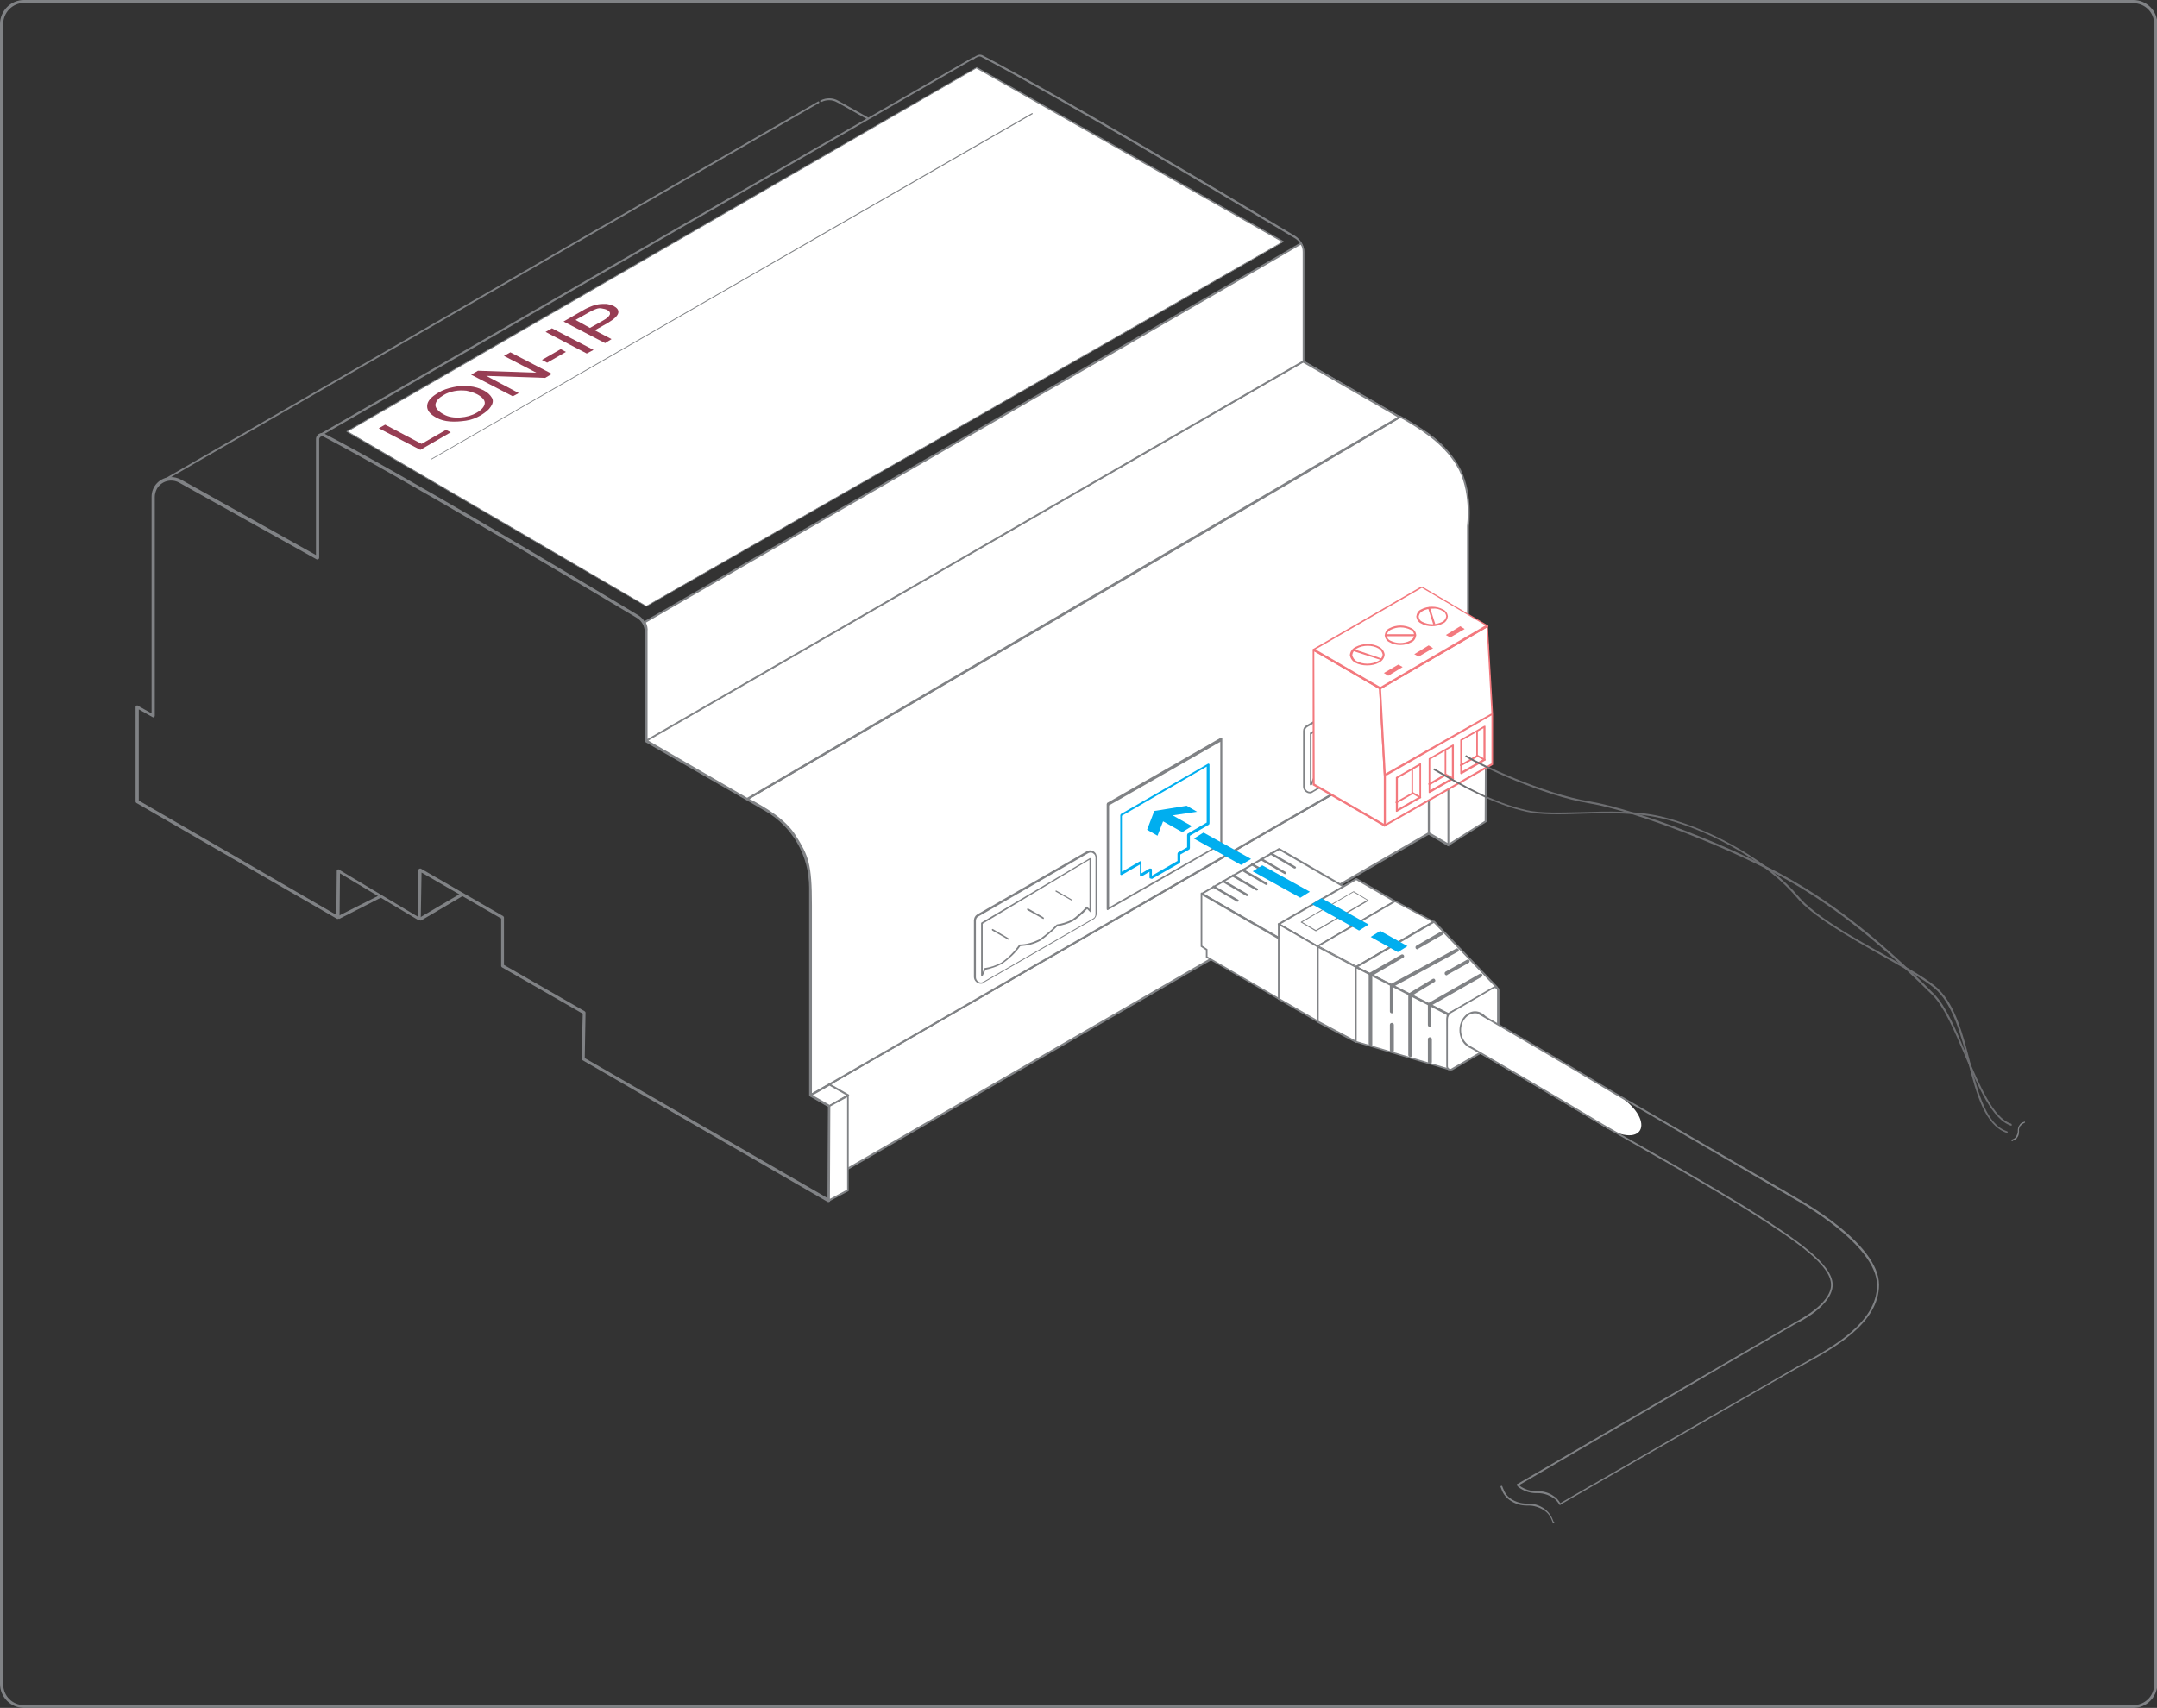 <?xml version="1.0" encoding="utf-8"?>
<!-- Generator: Adobe Illustrator 23.1.1, SVG Export Plug-In . SVG Version: 6.00 Build 0)  -->
<svg version="1.1" id="Calque_1" xmlns="http://www.w3.org/2000/svg" xmlns:xlink="http://www.w3.org/1999/xlink" x="0px" y="0px"
	 viewBox="0 0 539.3 427.1" style="enable-background:new 0 0 539.3 427.1;" xml:space="preserve">
<rect x="0" y="0" width="539.3" height="427.1" fill="#333333" stroke="none"/>
<style type="text/css">
	.st0{fill:#808285;}
	.st1{fill:#FFFFFF;}
	.st2{fill:none;}
	.st3{fill:#00AEEF;}
	.st4{fill:#F3797E;}
	.st5{fill:#6D6E71;}
	.st6{fill:#973E54;}
</style>
<title>21. serveur IP réseau LON</title>
<g id="Layer_2">
	<g id="_21._serveur_IP_réseau_LON">
		<g id="Expanded">
			<path class="st0" d="M533.4,427.1H6c-3.3,0-6-2.7-6-6V6c0-3.3,2.7-6,6-6h527.4c3.3,0,6,2.7,6,6v415.2
				C539.3,424.4,536.7,427.1,533.4,427.1z M6,0.7C3.1,0.8,0.8,3.1,0.8,6v415.2c0,2.9,2.3,5.2,5.2,5.2h527.4c2.9,0,5.2-2.3,5.2-5.2V6
				c0-2.9-2.3-5.2-5.2-5.2H6V0.7z"/>
			<path class="st0" d="M207.2,300.6c-0.1,0-0.1,0-0.2,0l-61.4-35.5c-0.1-0.1-0.2-0.2-0.2-0.3l0.3-11.3l-20.2-11.6
				c-0.1-0.1-0.2-0.2-0.2-0.3v-11.9l-19.9-11.5l-0.2,11.6c0,0.1-0.1,0.3-0.2,0.3c-0.1,0.1-0.3,0.1-0.4,0L85,218.4l-0.1,11
				c0,0.2-0.2,0.4-0.4,0.4c-0.1,0-0.1,0-0.2,0l-50.2-29c-0.1-0.1-0.2-0.2-0.2-0.3v-23.7c0-0.2,0.2-0.4,0.4-0.4c0.1,0,0.1,0,0.2,0.1
				l3.4,1.9v-54.2c0-2.7,2.2-4.9,4.9-4.9c0.8,0,1.6,0.2,2.4,0.6L79,138.8v-29c0-0.8,0.7-1.5,1.5-1.5c0.2,0,0.5,0.1,0.7,0.2
				c19.6,10.2,59.3,33.9,78.3,45.3c1.5,0.9,2.4,2.5,2.4,4.2v27l29.7,17.1c7,4.1,11.4,11.6,11.4,19.8v51.8l4.5,2.6
				c0.1,0.1,0.2,0.2,0.2,0.3l-0.1,23.6C207.6,300.4,207.4,300.6,207.2,300.6L207.2,300.6z M146.2,264.6l60.7,35l0.1-22.8l-4.5-2.6
				c-0.1-0.1-0.2-0.2-0.2-0.3v-52c0-7.9-4.2-15.2-11-19.1l-29.9-17.2c-0.1-0.1-0.2-0.2-0.2-0.3V158c0-1.4-0.8-2.8-2-3.5
				c-19.1-11.4-58.7-35-78.3-45.3c-0.2-0.1-0.5-0.1-0.7,0s-0.4,0.4-0.4,0.6v29.7c0,0.2-0.2,0.4-0.4,0.4c-0.1,0-0.1,0-0.2,0
				l-34.4-19.2c-2-1.1-4.5-0.4-5.6,1.6c-0.3,0.6-0.5,1.3-0.5,2V179c0,0.2-0.2,0.4-0.4,0.4c-0.1,0-0.1,0-0.2-0.1l-3.4-1.9v22.8
				l49.4,28.6l0.1-11c0-0.2,0.2-0.4,0.4-0.4c0.1,0,0.1,0,0.2,0.1l19.6,11.7l0.2-11.6c0-0.2,0.2-0.4,0.4-0.4c0.1,0,0.1,0,0.2,0
				l20.6,11.9c0.1,0.1,0.2,0.2,0.2,0.3v11.9l20.2,11.6c0.1,0.1,0.2,0.2,0.2,0.3L146.2,264.6z"/>
			<path class="st0" d="M371.5,205.6L371.5,205.6c-0.1,0-0.3-0.1-0.2-0.3l0,0l0.1-23.5l-4.5-2.6c-0.1,0-0.1-0.1-0.1-0.2v-52
				c0-7.9-4.2-15.2-11.1-19.2l-29.9-17.2c-0.1,0-0.1-0.1-0.1-0.2V63.1c0-1.5-0.8-2.9-2.1-3.6c-19.1-11.4-58.7-35-78.3-45.3
				c-0.5-0.2-0.8,0-1.4,0.3c-0.1,0.1-0.3,0.2-0.4,0.3c-0.1,0.1-0.3,0-0.3-0.1s0-0.3,0.1-0.3c0.1-0.1,0.3-0.2,0.4-0.2
				c0.6-0.4,1.2-0.7,1.9-0.4C265.1,24,304.8,47.6,323.8,59c1.4,0.9,2.3,2.4,2.3,4.1v27.2l29.7,17.2c7,4.1,11.3,11.5,11.3,19.7v51.9
				l4.5,2.6c0.1,0,0.1,0.1,0.1,0.2L371.5,205.6C371.7,205.5,371.6,205.6,371.5,205.6z"/>
			<path class="st0" d="M216.9,29.8h-0.1l-7.5-4.2c-1.2-0.7-2.7-0.7-3.9-0.1c-0.1,0.1-0.3,0-0.3-0.1c-0.1-0.1,0-0.3,0.1-0.3
				c1.4-0.7,3-0.7,4.4,0.1l7.5,4.2c0.1,0.1,0.2,0.2,0.1,0.3C217,29.8,217,29.8,216.9,29.8L216.9,29.8z"/>
			
				<rect x="104" y="226.3" transform="matrix(0.862 -0.508 0.508 0.862 -99.819 87.314)" class="st0" width="12.4" height="0.8"/>
			<polygon class="st0" points="84.8,229.8 84.5,229.1 95,223.8 95.4,224.4 			"/>
			<polygon class="st1" points="212,292.2 357.2,208.4 357.2,184.7 207.3,271.2 207.3,294.9 			"/>
			<path class="st0" d="M207.3,295.2c-0.1,0-0.2-0.1-0.2-0.2l0,0v-23.7c0-0.1,0-0.2,0.1-0.2l149.9-86.5c0.1,0,0.2,0,0.2,0
				c0.1,0,0.1,0.1,0.1,0.2v23.7c0,0.1,0,0.2-0.1,0.2l-149.9,86.5C207.4,295.2,207.4,295.2,207.3,295.2z M207.6,271.3v23.2L357,208.2
				v-23.1L207.6,271.3z"/>
			<path class="st1" d="M202.7,226.5v47.4L367,179v-47.4c0,0,1.2-8.9-2.8-15.4s-10.7-9.9-14.2-12c-4.3,2.9-158.4,92.9-163.1,95.5
				c2.7,1.5,8.9,4.5,11.9,9.4S202.7,216,202.7,226.5z"/>
			<path class="st0" d="M202.7,274.1c-0.1,0-0.2-0.1-0.2-0.2l0,0v-47.4c0-10.4-0.9-12.2-3.9-17.2c-2.6-4.3-7.6-7-10.6-8.7
				c-0.4-0.2-0.9-0.5-1.2-0.7c-0.1-0.1-0.2-0.2-0.1-0.3l0.1-0.1c1.2-0.7,158.4-92.4,163.1-95.5c0.1-0.1,0.2-0.1,0.3,0
				c0.3,0.2,0.6,0.3,0.9,0.5c3.6,2.1,9.7,5.5,13.4,11.6c4,6.5,2.8,15.4,2.8,15.5V179c0,0.1,0,0.2-0.1,0.2L202.9,274
				C202.8,274.1,202.7,274.1,202.7,274.1z M187.4,199.8c0.2,0.1,0.5,0.3,0.8,0.4c3,1.7,8.1,4.5,10.8,8.8c3.1,5,4,6.9,4,17.4v47
				l163.8-94.6v-47.3c0-0.1,1.2-8.9-2.7-15.2c-3.6-5.9-9.7-9.3-13.2-11.4c-0.3-0.1-0.5-0.3-0.8-0.4
				C343.2,108.9,195.9,194.8,187.4,199.8z"/>
			<polygon class="st1" points="202.7,273.9 207.3,271.2 212,273.9 207.3,276.6 			"/>
			<path class="st0" d="M207.3,276.8h-0.1l-4.7-2.7c-0.1-0.1-0.2-0.2-0.1-0.3l0.1-0.1l4.7-2.7c0.1,0,0.2,0,0.3,0l4.7,2.7
				c0.1,0,0.1,0.1,0.1,0.2s0,0.2-0.1,0.2l-4.7,2.7C207.4,276.8,207.4,276.8,207.3,276.8z M203.2,273.9l4.2,2.4l4.2-2.4l-4.2-2.4
				L203.2,273.9z"/>
			<polygon class="st1" points="212,273.9 212,297.6 207.2,300.2 207.3,276.6 			"/>
			<path class="st0" d="M207.2,300.5h-0.1c-0.1,0-0.1-0.1-0.1-0.2l0.1-23.6c0-0.1,0-0.2,0.1-0.2l4.7-2.7c0.1,0,0.2,0,0.2,0
				c0.1,0,0.1,0.1,0.1,0.2v23.7c0,0.1,0,0.2-0.1,0.2L207.2,300.5C207.3,300.5,207.3,300.5,207.2,300.5z M207.6,276.7l-0.1,23.1
				l4.3-2.3v-23.1L207.6,276.7z"/>
			<path class="st1" d="M367,179c0,0.3,4.7,2.7,4.7,2.7l-9.5,5.1l-4.9-2.2L367,179z"/>
			<path class="st0" d="M362.1,187.1H362l-4.9-2.2c-0.1-0.1-0.2-0.2-0.1-0.3l0.1-0.1l9.7-5.6c0.1-0.1,0.3,0,0.3,0.1l0,0
				c1.5,0.9,3,1.8,4.5,2.6c0.1,0.1,0.2,0.2,0.1,0.3l-0.1,0.1L362.1,187.1C362.2,187.1,362.1,187.1,362.1,187.1z M357.8,184.6
				l4.3,1.9l9-4.8c-1.4-0.7-2.8-1.5-4.2-2.4L357.8,184.6z M367.2,179L367.2,179z"/>
			<polygon class="st1" points="362.1,186.8 362.1,211.3 371.5,205.4 371.6,181.7 			"/>
			<path class="st0" d="M362.1,211.6H362c-0.1,0-0.1-0.1-0.1-0.2v-24.5c0-0.1,0.1-0.2,0.1-0.2l9.5-5.1c0.1-0.1,0.3,0,0.3,0.1v0.1
				l-0.1,23.6c0,0.1,0,0.2-0.1,0.2L362.1,211.6C362.2,211.5,362.1,211.6,362.1,211.6z M362.3,187v23.9l8.9-5.6l0.1-23.1L362.3,187z"
				/>
			<polygon class="st1" points="362.1,211.3 357.2,208.4 357.2,184.7 362.1,186.8 			"/>
			<path class="st0" d="M362.1,211.6H362l-4.9-2.9c-0.1,0-0.1-0.1-0.1-0.2v-23.7c0-0.1,0-0.2,0.1-0.2s0.2-0.1,0.2,0l4.9,2.2
				c0.1,0,0.1,0.1,0.1,0.2v24.5c0,0.1,0,0.2-0.1,0.2C362.2,211.5,362.1,211.6,362.1,211.6z M357.5,208.2l4.4,2.6V187l-4.4-1.9V208.2
				z"/>
			<polygon class="st1" points="350,104.3 325.9,90.3 161.6,185.2 186.8,199.8 			"/>
			<path class="st0" d="M186.8,200h-0.1l-25.2-14.6c-0.1-0.1-0.2-0.2-0.1-0.3l0.1-0.1l164.3-94.8c0.1,0,0.2,0,0.2,0l24.1,13.9
				c0.1,0.1,0.2,0.2,0.1,0.3l-0.1,0.1L187,200C186.9,200,186.9,200,186.8,200z M162.1,185.2l24.7,14.3l162.6-95.2l-23.6-13.6
				L162.1,185.2z"/>
			<path class="st1" d="M325.9,90.3V63c0-0.8-0.2-1.5-0.6-2.2c-2.5,1.6-161.6,93.3-164.1,94.8c0.4,0.7,0.6,1.5,0.5,2.3
				c0,1.1,0,27.3,0,27.3L325.9,90.3z"/>
			<path class="st0" d="M161.6,185.4c-0.1,0-0.2-0.1-0.2-0.2l0,0v-27.3c0.1-0.7-0.1-1.5-0.5-2.1c0-0.1,0-0.1,0-0.2
				c0-0.1,0.1-0.1,0.1-0.2c0.8-0.4,15.5-9,35.9-20.7c47.3-27.3,126.5-72.9,128.2-74c0.1-0.1,0.2,0,0.3,0c0.5,0.7,0.7,1.5,0.7,2.3
				v27.3c0,0.1,0,0.2-0.1,0.2l-164.3,94.8C161.7,185.4,161.7,185.4,161.6,185.4z M161.5,155.7c0.3,0.7,0.5,1.4,0.4,2.2v26.9
				l163.8-94.6V63c0-0.6-0.1-1.3-0.5-1.8c-4.6,2.8-81.6,47.2-128,73.9C177.8,146.3,163.5,154.5,161.5,155.7L161.5,155.7z
				 M325.9,90.4L325.9,90.4z"/>
			<line class="st2" x1="40.7" y1="120.2" x2="204.7" y2="25.6"/>
			<path class="st0" d="M40.7,120.5c-0.1,0-0.3-0.1-0.3-0.2s0-0.2,0.1-0.2l164-94.7c0.1-0.1,0.3,0,0.3,0.1c0.1,0.1,0,0.3-0.1,0.3
				L40.7,120.5C40.8,120.5,40.8,120.5,40.7,120.5z"/>
			<line class="st2" x1="243.4" y1="14.5" x2="79.9" y2="108.9"/>
			<path class="st0" d="M79.9,109.1c-0.1,0-0.3-0.1-0.3-0.2s0-0.2,0.1-0.2l163.4-94.3c0.1-0.1,0.3,0,0.3,0.1s0,0.3-0.1,0.3
				L80.1,109.1C80,109.1,80,109.1,79.9,109.1z"/>
			<polygon class="st1" points="244.2,16.9 320.8,60.5 161.6,151.6 86.8,107.9 			"/>
			<path class="st0" d="M161.6,151.7L161.6,151.7L86.7,108l-0.1-0.1c0,0,0-0.1,0.1-0.1l157.5-91h0.1l76.6,43.5l0.1,0.1
				c0,0,0,0.1-0.1,0.1L161.6,151.7C161.7,151.7,161.7,151.7,161.6,151.7z M87,107.9l74.6,43.6l158.9-91l-76.4-43.4L87,107.9z"/>
			<line class="st2" x1="107.9" y1="114.8" x2="258" y2="28.4"/>
			<path class="st0" d="M107.9,114.9C107.8,114.9,107.8,114.8,107.9,114.9c-0.1-0.1-0.1-0.2,0-0.2L258,28.3c0.1,0,0.1,0,0.2,0l0,0
				c0,0.1,0,0.1,0,0.2L107.9,114.9L107.9,114.9z"/>
			<path class="st0" d="M245.2,246c-0.9,0-1.7-0.8-1.7-1.7v-14.1c0-0.6,0.3-1.2,0.8-1.5l27.4-15.8c0.8-0.5,1.8-0.2,2.3,0.6
				c0.1,0.3,0.2,0.5,0.2,0.8v14.1c0,0.6-0.3,1.2-0.8,1.5L246,245.7C245.8,246,245.5,246,245.2,246z M272.6,213.2
				c-0.2,0-0.4,0.1-0.6,0.2l-27.4,15.8c-0.4,0.2-0.6,0.6-0.6,1.1v14.1c0,0.7,0.6,1.3,1.3,1.3c0.2,0,0.4-0.1,0.6-0.2l27.4-15.8
				c0.4-0.2,0.6-0.6,0.6-1.1v-14.1c0-0.5-0.2-0.9-0.6-1.1C273.1,213.2,272.8,213.2,272.6,213.2z"/>
			<path class="st0" d="M260.8,229.8L260.8,229.8l-3.9-2.2c-0.1,0-0.1-0.2-0.1-0.3s0.2-0.1,0.3-0.1l0,0l3.8,2.2
				c0.1,0.1,0.1,0.2,0.1,0.3C261,229.8,260.9,229.8,260.8,229.8L260.8,229.8z"/>
			<path class="st0" d="M267.9,225.2C267.9,225.2,267.8,225.2,267.9,225.2L264,223c-0.1,0-0.1-0.2-0.1-0.2c0-0.1,0.2-0.1,0.2-0.1
				l0,0l3.8,2.2c0.1,0.1,0.1,0.2,0.1,0.3C268,225.2,268,225.2,267.9,225.2L267.9,225.2z"/>
			<path class="st0" d="M252.1,235L252.1,235l-4-2.3c-0.1-0.1-0.1-0.2-0.1-0.3c0.1-0.1,0.2-0.1,0.2-0.1l3.9,2.3
				c0.1,0.1,0.1,0.2,0.1,0.3C252.3,235,252.2,235,252.1,235L252.1,235z"/>
			<path class="st0" d="M245.5,244.1C245.5,244.1,245.4,244.1,245.5,244.1c-0.1,0-0.2-0.1-0.2-0.2v-13c0-0.1,0-0.1,0.1-0.2
				l27.1-16.1c0.1,0,0.1,0,0.2,0s0.1,0.1,0.1,0.2v13.1c0,0.1-0.1,0.2-0.2,0.2c0,0-0.1,0-0.1-0.1l-0.7-0.7c-1.1,1.2-2.2,2.2-3.6,3.1
				c-1.2,0.6-2.5,1-3.8,1.2c-1.3,1.3-2.7,2.5-4.2,3.6c-1.6,0.9-3.3,1.3-5.1,1.4c-1.2,1.7-2.8,3.2-4.5,4.4c-1.3,0.7-2.7,1.2-4.2,1.5
				l-0.7,1.5C245.6,244,245.5,244.1,245.5,244.1z M245.7,231v12.1l0.4-0.9c0-0.1,0.1-0.1,0.1-0.1c1.5-0.2,2.9-0.7,4.2-1.4
				c1.7-1.2,3.2-2.7,4.4-4.4l0.1-0.1c1.7,0,3.4-0.5,5-1.3c1.5-1.1,2.9-2.2,4.2-3.6c0,0,0.1,0,0.1-0.1c1.3-0.2,2.6-0.6,3.8-1.2
				c1.3-0.9,2.5-2,3.6-3.2l0.1-0.1c0.1,0,0.1,0,0.1,0.1l0.6,0.5V215L245.7,231z"/>
			<path class="st0" d="M327.5,198.4c-0.9,0-1.7-0.8-1.7-1.7v-13.9c0-0.6,0.3-1.1,0.8-1.4l27-15.6c0.8-0.5,1.8-0.2,2.3,0.6
				c0.1,0.3,0.2,0.5,0.2,0.8v13.9c0,0.6-0.3,1.1-0.8,1.4l-27,15.6C328.1,198.3,327.8,198.4,327.5,198.4z M354.5,166
				c-0.2,0-0.4,0.1-0.6,0.2l-27,15.6c-0.4,0.2-0.6,0.6-0.6,1.1v13.9c0,0.7,0.6,1.2,1.2,1.2c0.2,0,0.4-0.1,0.6-0.2l27-15.6
				c0.4-0.2,0.6-0.6,0.6-1.1v-13.9C355.7,166.6,355.2,166,354.5,166z"/>
			<path class="st0" d="M342.9,182.4C342.8,182.4,342.8,182.4,342.9,182.4l-3.8-2.2c-0.1,0-0.1-0.2-0.1-0.2c0-0.1,0.2-0.1,0.2-0.1
				l0,0l3.7,2.1c0.1,0.1,0.1,0.2,0.1,0.2C343,182.4,342.9,182.4,342.9,182.4L342.9,182.4z"/>
			<path class="st0" d="M349.8,177.8L349.8,177.8l-3.8-2.2c-0.1-0.1-0.1-0.2-0.1-0.2c0.1-0.1,0.2-0.1,0.2-0.1l0,0l3.7,2.1
				c0.1,0.1,0.1,0.2,0.1,0.2C349.9,177.8,349.9,177.8,349.8,177.8L349.8,177.8z"/>
			<path class="st0" d="M334.3,187.5C334.3,187.5,334.2,187.5,334.3,187.5l-3.9-2.2c-0.1-0.1-0.1-0.2-0.1-0.2
				c0.1-0.1,0.2-0.1,0.2-0.1l0,0l3.9,2.2c0.1,0.1,0.1,0.2,0.1,0.2C334.4,187.4,334.4,187.5,334.3,187.5z"/>
			<path class="st0" d="M327.7,196.4L327.7,196.4c-0.1,0-0.2-0.1-0.2-0.2v-12.8c0-0.1,0-0.1,0.1-0.2l26.7-15.8c0.1,0,0.1,0,0.2,0
				s0.1,0.1,0.1,0.2v12.9c0,0.1,0,0.1-0.1,0.2c-0.1,0-0.1,0-0.2,0l-0.7-0.7c-1,1.2-2.2,2.2-3.5,3.1c-1.2,0.6-2.5,1-3.8,1.2
				c-1.3,1.3-2.6,2.5-4.1,3.5c-1.5,0.8-3.2,1.3-5,1.3c-1.2,1.7-2.7,3.2-4.4,4.3c-1.3,0.7-2.7,1.2-4.1,1.5l-0.7,1.4
				C327.9,196.4,327.8,196.4,327.7,196.4z M327.9,183.6v11.9l0.4-0.9c0-0.1,0.1-0.1,0.1-0.1c1.4-0.2,2.8-0.7,4.1-1.4
				c1.7-1.2,3.2-2.6,4.4-4.3l0.1-0.1c1.7,0,3.4-0.5,4.9-1.3c1.5-1,2.8-2.2,4.1-3.5c0,0,0.1,0,0.1-0.1c1.3-0.2,2.5-0.6,3.7-1.2
				c1.3-0.9,2.5-1.9,3.5-3.1l0.1-0.1c0,0,0.1,0,0.1,0.1l0.5,0.5v-12L327.9,183.6z"/>
			<path class="st0" d="M277,227.6c-0.2,0-0.3-0.1-0.3-0.3v-26.2c0-0.1,0.1-0.2,0.1-0.3l28.4-16.3c0.1-0.1,0.3,0,0.4,0.1v0.1v26.2
				c0,0.1-0.1,0.2-0.1,0.3l-28.4,16.3C277.1,227.6,277,227.6,277,227.6z M277.3,201.4v25.5l27.8-15.9v-25.5L277.3,201.4z"/>
			<path class="st3" d="M287.7,219.7c-0.2,0-0.3-0.1-0.3-0.3V218l-2,1.2c-0.1,0.1-0.3,0-0.4-0.1V219v-2.8l-4.5,2.6
				c-0.1,0.1-0.3,0-0.4-0.1v-0.1v-14.7c0-0.1,0.1-0.2,0.1-0.3L302,191c0.1-0.1,0.3,0,0.4,0.1v0.1v14.7c0,0.1-0.1,0.2-0.1,0.3
				l-4.8,2.8v3.1c0,0.1-0.1,0.2-0.1,0.3l-2.3,1.3v1.8c0,0.1-0.1,0.2-0.1,0.3l-7,4C287.8,219.7,287.7,219.7,287.7,219.7z
				 M287.7,217.2c0.2,0,0.3,0.1,0.3,0.3v1.5l6.4-3.7v-1.8c0-0.1,0.1-0.2,0.1-0.3l2.3-1.3v-3.1c0-0.1,0.1-0.2,0.1-0.3l4.8-2.8v-14
				L280.5,204v14l4.5-2.6c0.1-0.1,0.3,0,0.4,0.1v0.1v2.8l2-1.2C287.6,217.2,287.6,217.2,287.7,217.2L287.7,217.2z M294.7,215.4
				L294.7,215.4z"/>
			<polygon class="st1" points="346.2,206.4 328.4,196.1 328.4,162.4 345.1,172.1 346.3,194.1 			"/>
			<path class="st4" d="M346.2,206.7h-0.1l-17.8-10.3c-0.1,0-0.1-0.1-0.1-0.2v-33.7c0-0.1,0.1-0.2,0.3-0.2h0.1l16.7,9.7
				c0.1,0,0.1,0.1,0.1,0.2l1.2,22v12.3C346.5,206.6,346.4,206.7,346.2,206.7L346.2,206.7L346.2,206.7z M328.7,196l17.3,10v-11.9
				l-1.2-21.8l-16.2-9.4L328.7,196z"/>
			<polygon class="st1" points="345.1,172.1 371.9,156.5 373.1,178.6 373.1,191.1 346.2,206.4 346.3,194.1 			"/>
			<path class="st4" d="M346.2,206.7h-0.1c-0.1,0-0.1-0.1-0.1-0.2v-12.3l-1.2-22c0-0.1,0-0.2,0.1-0.2l26.8-15.7
				c0.1-0.1,0.3,0,0.3,0.1v0.1l1.3,22.1v12.5c0,0.1,0,0.2-0.1,0.2L346.2,206.7C346.3,206.7,346.3,206.7,346.2,206.7z M345.3,172.3
				l1.2,21.8V206l26.4-15.1v-12.3l-1.2-21.7L345.3,172.3z"/>
			<polygon class="st1" points="328.4,162.4 345.1,172.1 371.9,156.5 355.4,146.8 			"/>
			<path class="st4" d="M345.1,172.4H345l-16.7-9.7c-0.1-0.1-0.2-0.2-0.1-0.3l0.1-0.1l27-15.6c0.1,0,0.2,0,0.3,0l16.4,9.7
				c0.1,0.1,0.2,0.2,0.1,0.3l-0.1,0.1L345.1,172.4C345.2,172.4,345.1,172.4,345.1,172.4z M328.9,162.4l16.2,9.4l26.3-15.4l-15.9-9.4
				L328.9,162.4z"/>
			<path class="st4" d="M349.2,203h-0.1c-0.1,0-0.1-0.1-0.1-0.2v-8.3c0-0.1,0-0.2,0.1-0.2l5.9-3.4c0.1,0,0.2,0,0.2,0
				c0.1,0,0.1,0.1,0.1,0.2v8.3c0,0.1,0,0.2-0.1,0.2l-5.9,3.4C349.3,203,349.3,203,349.2,203z M349.5,194.6v7.7l5.4-3.1v-7.7
				L349.5,194.6z"/>
			<path class="st4" d="M357.4,198.3h-0.1c-0.1,0-0.1-0.1-0.1-0.2v-8.3c0-0.1,0-0.2,0.1-0.2l5.9-3.4c0.1,0,0.2,0,0.2,0
				c0.1,0,0.1,0.1,0.1,0.2v8.3c0,0.1,0,0.2-0.1,0.2l-5.9,3.4H357.4z M357.6,189.9v7.7l5.4-3.1v-7.7L357.6,189.9z"/>
			<path class="st4" d="M357.4,196.3c-0.1,0-0.3-0.1-0.3-0.2c0-0.1,0-0.2,0.1-0.2l4-2.3v-5.9c0-0.1,0.1-0.2,0.2-0.2s0.2,0.1,0.2,0.2
				v6.1c0,0.1,0,0.2-0.1,0.2l-4.1,2.4C357.5,196.2,357.4,196.3,357.4,196.3z"/>
			<path class="st4" d="M349.2,200.9c-0.1,0-0.3-0.1-0.3-0.2c0-0.1,0-0.2,0.1-0.2l3.9-2.2v-6c0-0.1,0.1-0.2,0.2-0.2s0.2,0.1,0.2,0.2
				v6.1c0,0.1,0,0.2-0.1,0.2L349.2,200.9C349.3,200.9,349.3,200.9,349.2,200.9z"/>
			<path class="st4" d="M363.3,194.9h-0.1l-1.8-1c-0.1-0.1-0.2-0.2-0.1-0.3s0.2-0.2,0.3-0.1l0,0l1.8,1c0.1,0.1,0.2,0.2,0.1,0.3
				C363.5,194.8,363.4,194.9,363.3,194.9z"/>
			<path class="st4" d="M365.3,193.6c-0.1,0-0.2-0.1-0.2-0.2l0,0v-8.3c0-0.1,0-0.2,0.1-0.2l5.9-3.4c0.1,0,0.2,0,0.2,0
				c0.1,0,0.1,0.1,0.1,0.2v8.3c0,0.1,0,0.2-0.1,0.2l-5.9,3.4H365.3z M365.5,185.2v7.7l5.4-3.1v-7.7L365.5,185.2z"/>
			<path class="st4" d="M365.3,191.6c-0.1,0-0.3-0.1-0.3-0.2c0-0.1,0-0.2,0.1-0.2l4-2.3V183c0-0.1,0.1-0.2,0.2-0.2s0.2,0.1,0.2,0.2
				v6.1c0,0.1,0,0.2-0.1,0.2L365.3,191.6C365.4,191.6,365.3,191.6,365.3,191.6z"/>
			<path class="st4" d="M371.2,190.2h-0.1l-1.8-1c-0.1-0.1-0.2-0.2-0.1-0.3s0.2-0.1,0.3-0.1l1.8,1c0.1,0.1,0.2,0.2,0.1,0.3
				C371.4,190.2,371.3,190.2,371.2,190.2L371.2,190.2z"/>
			<path class="st4" d="M355.1,199.6H355l-1.9-1.1c-0.1-0.1-0.2-0.2-0.1-0.3s0.2-0.2,0.3-0.1l1.9,1.1c0.1,0.1,0.2,0.2,0.1,0.3
				C355.3,199.6,355.2,199.6,355.1,199.6z"/>
			<polygon class="st4" points="354.7,164.2 358.3,162.1 357.2,161.4 353.6,163.6 			"/>
			<polygon class="st4" points="347.1,169 350.7,166.8 349.6,166.2 346,168.3 			"/>
			<path class="st4" d="M350.1,161.3c-0.9,0-1.9-0.2-2.7-0.7l0,0c-0.7-0.3-1.1-1-1.2-1.7c0.1-0.8,0.5-1.5,1.2-1.8
				c1.7-0.9,3.8-0.9,5.5,0c0.7,0.3,1.1,1,1.2,1.7c-0.1,0.8-0.5,1.5-1.2,1.8C352,161.1,351,161.3,350.1,161.3z M347.6,160.2
				c1.6,0.8,3.4,0.8,5,0c0.6-0.3,0.9-0.8,1-1.4c-0.1-0.6-0.4-1.1-0.9-1.3c-1.6-0.8-3.4-0.8-5,0c-0.6,0.3-0.9,0.8-1,1.4
				C346.8,159.5,347.1,160,347.6,160.2L347.6,160.2z"/>
			<path class="st4" d="M341.8,166.4c-1,0-2.1-0.2-3-0.7c-0.7-0.4-1.2-1.1-1.3-1.9c0.1-0.9,0.6-1.6,1.4-2c1.9-1,4.2-1,6,0
				c0.7,0.4,1.2,1.1,1.3,1.9c-0.1,0.9-0.6,1.6-1.4,2C343.9,166.2,342.9,166.4,341.8,166.4z M342,161.5c-1,0-2,0.2-2.8,0.7
				c-0.6,0.3-1,0.9-1.1,1.6c0.1,0.6,0.5,1.2,1,1.5l0,0c1.7,0.9,3.8,0.9,5.5,0c0.6-0.3,1-0.9,1.1-1.6c-0.1-0.6-0.5-1.2-1-1.5
				C343.9,161.7,342.9,161.5,342,161.5L342,161.5z"/>
			<rect x="346.5" y="158.6" class="st4" width="7.4" height="0.5"/>
			<polygon class="st4" points="362.6,159.4 366.2,157.3 365.1,156.6 361.5,158.8 			"/>
			<path class="st4" d="M358,156.6c-0.9,0-1.9-0.2-2.7-0.7c-0.7-0.3-1.1-1-1.2-1.7c0.1-0.8,0.5-1.5,1.2-1.8c1.7-0.9,3.8-0.9,5.5,0
				c0.7,0.3,1.1,1,1.2,1.7c-0.1,0.8-0.5,1.5-1.2,1.8C359.9,156.4,359,156.6,358,156.6z M358.2,152.2c-0.9,0-1.8,0.2-2.5,0.6
				c-0.6,0.3-0.9,0.8-1,1.4c0.1,0.6,0.4,1.1,0.9,1.3c1.6,0.8,3.4,0.8,5,0c0.6-0.3,0.9-0.8,1-1.4c-0.1-0.6-0.4-1.1-0.9-1.3
				C359.9,152.3,359,152.1,358.2,152.2L358.2,152.2z"/>
			
				<rect x="357.8" y="151.9" transform="matrix(0.952 -0.305 0.305 0.952 -29.949 116.47)" class="st4" width="0.5" height="4.5"/>
			<polygon class="st4" points="345.4,165.1 338.3,162.8 338.4,162.3 345.5,164.7 			"/>
			<polygon class="st4" points="346.6,194 346.3,193.5 372.9,178.4 373.1,178.8 			"/>
			<path class="st5" d="M502.8,281.5C502.7,281.5,502.7,281.5,502.8,281.5c-4.7-1.5-8.2-9.7-11.6-17.7c-2.5-5.9-5.1-12-8-14.9
				c-9.3-9.2-20.7-19.8-35.2-28.2c-14.2-8.2-38.8-17.8-50.6-19.8c-11.6-1.9-27.5-9.4-30.9-11.6c-0.1-0.1-0.2-0.2-0.1-0.3
				s0.2-0.2,0.3-0.1l0,0c3.4,2.2,19.2,9.6,30.7,11.5c11.9,2,36.6,11.6,50.8,19.8c14.5,8.4,26,19,35.3,28.3c3,3,5.5,8.9,8.1,15.1
				c3.4,7.9,6.8,16,11.2,17.4c0.1,0,0.2,0.2,0.2,0.3C503,281.5,502.9,281.5,502.8,281.5L502.8,281.5z"/>
			<path class="st5" d="M501.7,283.3C501.6,283.3,501.6,283.3,501.7,283.3c-5.4-1.9-7.5-9.5-9.6-17.6c-1.8-6.8-3.7-13.9-7.7-17.9
				c-2.2-2.2-7.5-5.2-13.5-8.6c-8.3-4.7-17.7-10-21.7-14.8c-6.8-8.1-20.2-16.2-32.7-19.5c-6.8-1.8-14.5-1.6-21.2-1.4
				c-5.1,0.2-10,0.3-13.6-0.5c-8.5-1.9-16.3-6.4-23.2-10.4c-0.1-0.1-0.2-0.2-0.1-0.3s0.2-0.2,0.3-0.1c6.9,4,14.6,8.5,23,10.4
				c3.6,0.8,8.4,0.6,13.5,0.5c6.8-0.2,14.5-0.5,21.4,1.4c12.6,3.4,26.1,11.4,33,19.6c4,4.8,13.3,10.1,21.6,14.7
				c6.1,3.4,11.4,6.4,13.6,8.7c4.1,4.1,6,11.2,7.8,18.2c2.1,8,4.1,15.5,9.2,17.2c0.1,0,0.2,0.2,0.2,0.3
				C501.9,283.2,501.8,283.3,501.7,283.3L501.7,283.3z"/>
			<path class="st0" d="M503.1,285.4c-0.1,0-0.2-0.1-0.2-0.2s0-0.1,0.1-0.2c0.1,0,0.1,0,0.2-0.1c0.4-0.1,0.7-0.4,0.9-0.7
				c0.2-0.4,0.4-0.8,0.4-1.2v-0.2c0-0.5,0.1-1,0.4-1.4c0.2-0.4,0.6-0.7,1-0.8c0.1,0,0.1,0,0.2-0.1c0.1,0,0.2,0,0.2,0.1
				s0,0.2-0.1,0.2l0,0c-0.1,0-0.1,0-0.2,0.1c-0.3,0.1-0.6,0.4-0.9,0.7c-0.2,0.4-0.4,0.8-0.3,1.2v0.2c0,0.5-0.1,1-0.4,1.4
				c-0.2,0.4-0.6,0.7-1,0.8L503.1,285.4C503.2,285.4,503.2,285.4,503.1,285.4z"/>
			<polygon class="st1" points="300.4,223.5 319.8,234.6 339,223.5 319.8,212.3 			"/>
			<path class="st0" d="M319.8,234.8h-0.1l-19.3-11.1c-0.1-0.1-0.2-0.2-0.1-0.3l0.1-0.1l19.3-11.2c0.1,0,0.2,0,0.2,0l19.3,11.2
				c0.1,0,0.1,0.1,0.1,0.2c0,0.1,0,0.2-0.1,0.2l-19.3,11.1C319.9,234.8,319.8,234.8,319.8,234.8z M300.9,223.5l18.9,10.9l18.8-10.9
				l-18.8-10.9L300.9,223.5z"/>
			<polygon class="st1" points="339.1,219.8 348.8,225.4 329.4,236.6 319.8,231.1 			"/>
			<path class="st0" d="M329.4,236.9h-0.1l-9.7-5.6c-0.1-0.1-0.2-0.2-0.1-0.3l0.1-0.1l19.4-11.3c0.1,0,0.2,0,0.2,0l9.7,5.6
				c0.1,0.1,0.2,0.2,0.1,0.3l-0.1,0.1l-19.4,11.3C329.5,236.9,329.5,236.9,329.4,236.9z M320.2,231.1l9.2,5.3l18.9-11l-9.2-5.3
				L320.2,231.1z"/>
			<polygon class="st1" points="319.8,231.1 329.4,236.6 329.4,255.4 319.8,249.8 			"/>
			<path class="st0" d="M329.4,255.6h-0.1l-9.7-5.6c-0.1,0-0.1-0.1-0.1-0.2v-18.7c0-0.1,0-0.2,0.1-0.2s0.2,0,0.2,0l9.7,5.6
				c0.1,0,0.1,0.1,0.1,0.2v18.7C329.7,255.5,329.6,255.6,329.4,255.6L329.4,255.6L329.4,255.6z M320,249.7l9.2,5.3v-18.2l-9.2-5.3
				V249.7z"/>
			<polygon class="st1" points="348.8,225.4 358.5,230.6 339.1,241.8 329.4,236.6 			"/>
			<path class="st0" d="M339.1,242.1H339l-9.7-5.2c-0.1,0-0.1-0.1-0.1-0.2c0-0.1,0-0.2,0.1-0.2l19.4-11.3c0.1,0,0.2,0,0.2,0l9.7,5.2
				c0.1,0,0.1,0.1,0.1,0.2c0,0.1,0,0.2-0.1,0.2L339.2,242C339.2,242.1,339.1,242.1,339.1,242.1z M329.9,236.6l9.2,4.9l18.9-11
				l-9.2-4.9L329.9,236.6z"/>
			<polygon class="st1" points="329.4,236.6 339.1,241.8 339.1,260.5 329.4,255.4 			"/>
			<path class="st0" d="M339.1,260.8H339l-9.7-5.1c-0.1,0-0.1-0.1-0.1-0.2v-18.7c0-0.1,0-0.2,0.1-0.2s0.2,0,0.2,0l9.7,5.2
				c0.1,0,0.1,0.1,0.1,0.2v18.7C339.3,260.7,339.2,260.8,339.1,260.8L339.1,260.8L339.1,260.8z M329.7,255.3l9.2,4.9V242l-9.2-4.9
				V255.3z"/>
			<polygon class="st1" points="358.5,230.6 339.1,241.8 362.1,253.6 374.1,246.9 			"/>
			<path class="st0" d="M362.1,253.9H362L339,242c-0.1-0.1-0.2-0.2-0.1-0.3l0.1-0.1l19.4-11.3c0.1-0.1,0.2,0,0.3,0l15.7,16.4
				c0.1,0.1,0.1,0.1,0.1,0.2c0,0.1-0.1,0.1-0.1,0.2l-12.1,6.7C362.1,253.9,362.1,253.9,362.1,253.9z M339.6,241.8l22.5,11.5
				l11.7-6.5l-15.3-16L339.6,241.8z"/>
			<polygon class="st1" points="339.1,241.8 339.1,260.5 362.2,267.4 362.1,253.6 			"/>
			<path class="st0" d="M362.2,267.6L362.2,267.6l-23.2-6.9c-0.1,0-0.2-0.1-0.2-0.2v-18.7c0-0.1,0-0.2,0.1-0.2s0.2,0,0.2,0
				l22.9,11.8c0.1,0,0.1,0.1,0.1,0.2l0.2,13.8C362.5,267.5,362.4,267.6,362.2,267.6L362.2,267.6L362.2,267.6z M339.3,260.4l22.6,6.7
				l-0.2-13.3l-22.5-11.6v18.2H339.3z"/>
			<path class="st1" d="M374.6,259.5v-11.8c0-0.5-0.4-0.8-0.8-0.8c-0.1,0-0.3,0-0.4,0.1l-10.5,6.1c-0.7,0.4-1.1,1.1-1.1,1.8v11.8
				c0,0.5,0.4,0.8,0.8,0.8c0.1,0,0.3,0,0.4-0.1l10.5-6.1C374.2,260.9,374.6,260.2,374.6,259.5z"/>
			<path class="st0" d="M362.6,267.7c-0.2,0-0.4-0.1-0.5-0.1c-0.3-0.2-0.5-0.5-0.5-0.9v-11.8c0-0.8,0.4-1.6,1.2-2l10.5-6.1
				c0.5-0.3,1.2-0.1,1.5,0.4c0.1,0.2,0.1,0.4,0.1,0.5v11.8c0,0.8-0.4,1.6-1.2,2l-10.5,6.1C363,267.7,362.8,267.7,362.6,267.7z
				 M373.7,247.1c-0.1,0-0.2,0-0.3,0.1l-10.5,6.1c-0.6,0.3-0.9,1-0.9,1.6v11.8c0,0.3,0.3,0.6,0.6,0.6c0.1,0,0.2,0,0.3-0.1l10.5-6.1
				c0.6-0.3,0.9-1,0.9-1.6v-11.8c0-0.2-0.1-0.4-0.3-0.5C373.9,247.1,373.8,247.1,373.7,247.1z"/>
			<polygon class="st1" points="338.4,223 342,225.1 329,232.8 325.4,230.6 			"/>
			<path class="st0" d="M329,232.9C329,232.9,328.9,232.9,329,232.9l-3.7-2.2c-0.1,0-0.1-0.1,0-0.2l0,0l13.1-7.6h0.1l3.6,2.2
				c0.1,0,0.1,0.1,0,0.2l0,0L329,232.9L329,232.9z M325.6,230.6l3.4,2l12.8-7.5l-3.4-2L325.6,230.6z"/>
			<polygon class="st1" points="300.4,223.5 300.4,236.6 301.7,237.5 301.7,239.3 319.8,249.8 319.8,234.6 			"/>
			<path class="st0" d="M319.8,250h-0.1l-18.1-10.5c-0.1,0-0.1-0.1-0.1-0.2v-1.7l-1.2-0.8c-0.1,0-0.1-0.1-0.1-0.2v-13.2
				c0-0.1,0.1-0.2,0.2-0.2h0.1l19.3,11.1c0.1,0,0.1,0.1,0.1,0.2v15.2C319.9,249.8,319.9,249.9,319.8,250L319.8,250z M301.9,239.2
				l17.6,10.2v-14.6l-18.9-10.9v12.6l1.2,0.8c0.1,0,0.1,0.1,0.1,0.2L301.9,239.2z"/>
			<line class="st2" x1="303.4" y1="221.7" x2="309.4" y2="225.2"/>
			<path class="st0" d="M309.4,225.5h-0.1l-6-3.5c-0.1-0.1-0.2-0.2-0.1-0.4s0.2-0.2,0.4-0.1l0,0l6,3.5c0.1,0.1,0.2,0.2,0.1,0.4
				C309.6,225.4,309.5,225.5,309.4,225.5L309.4,225.5z"/>
			<line class="st2" x1="305.8" y1="220.4" x2="311.8" y2="223.8"/>
			<path class="st0" d="M311.8,224.1h-0.1l-6-3.5c-0.1-0.1-0.2-0.2-0.1-0.4c0.1-0.1,0.2-0.2,0.4-0.1l0,0l6,3.5
				c0.1,0.1,0.2,0.2,0.1,0.4C312,224,311.9,224.1,311.8,224.1L311.8,224.1z"/>
			<line class="st2" x1="308.2" y1="219" x2="314.2" y2="222.4"/>
			<path class="st0" d="M314.2,222.7h-0.1l-6-3.5c-0.1-0.1-0.2-0.2-0.1-0.4c0.1-0.1,0.2-0.2,0.4-0.1l6,3.5c0.1,0.1,0.2,0.2,0.1,0.4
				C314.4,222.6,314.3,222.7,314.2,222.7L314.2,222.7z"/>
			<line class="st2" x1="310.6" y1="217.6" x2="316.6" y2="221.1"/>
			<path class="st0" d="M316.6,221.3h-0.1l-6-3.5c-0.1-0.1-0.2-0.2-0.1-0.4l0,0c0.1-0.1,0.2-0.2,0.4-0.1l0,0l6,3.5
				c0.1,0.1,0.2,0.2,0.1,0.4C316.8,221.3,316.7,221.3,316.6,221.3L316.6,221.3z"/>
			<line class="st2" x1="313" y1="216.2" x2="319" y2="219.7"/>
			<path class="st0" d="M319,219.9h-0.1l-6-3.5c-0.1-0.1-0.2-0.2-0.1-0.4s0.2-0.2,0.4-0.1l0,0l6,3.5c0.1,0.1,0.2,0.2,0.1,0.4
				C319.1,219.9,319.1,219.9,319,219.9L319,219.9z"/>
			<line class="st2" x1="315.3" y1="214.8" x2="321.3" y2="218.3"/>
			<path class="st0" d="M321.3,218.6h-0.1l-6-3.5c-0.1-0.1-0.2-0.2-0.1-0.4s0.2-0.2,0.4-0.1l0,0l6,3.5c0.1,0.1,0.2,0.2,0.1,0.4
				C321.5,218.5,321.4,218.6,321.3,218.6L321.3,218.6z"/>
			<line class="st2" x1="317.7" y1="213.5" x2="323.7" y2="216.9"/>
			<path class="st0" d="M323.7,217.2h-0.1l-6-3.5c-0.1-0.1-0.2-0.2-0.1-0.4c0.1-0.1,0.2-0.2,0.4-0.1l6,3.5c0.1,0.1,0.2,0.2,0.1,0.4
				C323.9,217.1,323.8,217.2,323.7,217.2L323.7,217.2z"/>
			<path class="st0" d="M368.8,262.3c-2.2,0-3.9-2.1-3.9-4.7s1.8-4.7,3.9-4.7s3.9,2.1,3.9,4.7C372.7,260.2,370.9,262.3,368.8,262.3z
				 M368.8,253.4c-1.9,0-3.5,1.9-3.5,4.2s1.6,4.2,3.5,4.2s3.5-1.9,3.5-4.2S370.7,253.4,368.8,253.4L368.8,253.4z"/>
			<path class="st1" d="M403.8,273.4c-10.5-6.4-34-20-34-20l-2.9,8.2c0,0,23.5,13.6,34,20S414.3,279.7,403.8,273.4z"/>
			<path class="st0" d="M390.1,376.4L390.1,376.4c-0.1,0-0.2-0.1-0.2-0.1c-0.4-0.7-1-1.4-1.7-1.8c-1.1-0.7-2.4-1.1-3.6-1.1h-0.5
				c-1.4,0-2.8-0.4-4-1.2c-0.3-0.2-0.6-0.4-0.8-0.7c-0.1-0.1-0.1-0.3,0-0.4c0,0,0,0,0.1,0l69.7-40.6c0.1-0.1,8.7-4.3,8.7-9.2
				c0-4.9-8.6-10.8-19.1-17.5c-10.1-6.5-37.5-21.9-37.8-22.1c-10.4-6.3-33.8-19.9-34-20c-0.1-0.1-0.2-0.2-0.1-0.3
				c0.1-0.1,0.2-0.2,0.3-0.1c0.2,0.1,23.6,13.7,34,20c0.3,0.2,27.7,15.6,37.8,22.1c10.6,6.8,19.3,12.8,19.3,17.9
				c0,5.2-8.6,9.5-9,9.6l-69.4,40.5c0.2,0.1,0.3,0.3,0.5,0.4c1.1,0.7,2.4,1.1,3.7,1.1h0.5c1.4,0,2.8,0.4,3.9,1.2
				c0.7,0.4,1.3,1.1,1.7,1.8c16.3-9.4,54.2-31.3,58.8-33.9c0.6-0.4,1.3-0.7,2-1.1c7.3-4.1,18.4-10.2,18.4-19.5
				c0-10.2-20.2-21.3-20.4-21.4l-45.3-26.4c-10.4-6.3-33.8-19.9-34-20c-0.1-0.1-0.2-0.2-0.1-0.3s0.2-0.2,0.3-0.1
				c0.2,0.1,23.6,13.7,34,20l45.3,26.3c0.8,0.5,20.7,11.4,20.7,21.8c0,9.6-11.2,15.8-18.7,19.9c-0.7,0.4-1.4,0.8-2,1.1
				c-4.6,2.6-42.8,24.7-59,34C390.2,376.4,390.2,376.4,390.1,376.4z"/>
			<path class="st0" d="M342.7,261.6c-0.3,0-0.5-0.2-0.5-0.5v-17.7l8.2-4.7c0.2-0.1,0.5,0,0.6,0.2s0.1,0.5-0.2,0.6l-7.7,4.5v17.1
				C343.2,261.4,343,261.6,342.7,261.6z"/>
			<path class="st0" d="M352.6,264.3c-0.3,0-0.5-0.2-0.5-0.5v-15.3l6.1-3.7c0.2-0.1,0.5-0.1,0.6,0.2c0.1,0.2,0.1,0.5-0.2,0.6
				L353,249v14.8C353.1,264.1,352.9,264.3,352.6,264.3L352.6,264.3z"/>
			<path class="st0" d="M354.4,237.4c-0.3,0-0.5-0.2-0.5-0.5c0-0.2,0.1-0.3,0.2-0.4l6.1-3.5c0.2-0.1,0.5-0.1,0.6,0.2
				s0.1,0.5-0.2,0.6l0,0l-6.1,3.5C354.5,237.4,354.4,237.4,354.4,237.4z"/>
			<path class="st0" d="M348,253.4c-0.3,0-0.5-0.2-0.5-0.5v-6.7l0.2-0.1l16.4-8.9c0.2-0.1,0.5,0,0.6,0.2s0,0.5-0.2,0.6l0,0
				l-16.2,8.8v6.2C348.5,253.2,348.3,253.4,348,253.4z"/>
			<path class="st0" d="M348,263.2c-0.3,0-0.5-0.2-0.5-0.5v-6.4c0-0.3,0.2-0.5,0.5-0.5s0.5,0.2,0.5,0.5v6.4
				C348.5,263,348.3,263.2,348,263.2z"/>
			<path class="st0" d="M357.5,256.8c-0.3,0-0.5-0.2-0.5-0.5v-5.1c0-0.2,0.1-0.3,0.2-0.4l12.8-7.3c0.2-0.1,0.5,0,0.6,0.2
				s0,0.5-0.2,0.6l-12.6,7.2v4.9C357.9,256.6,357.7,256.8,357.5,256.8z"/>
			<path class="st0" d="M357.5,266.1c-0.3,0-0.5-0.2-0.5-0.5v-5.7c0-0.3,0.2-0.5,0.5-0.5s0.5,0.2,0.5,0.5v5.7
				C358,265.9,357.7,266.1,357.5,266.1z"/>
			<path class="st0" d="M361.7,243.9c-0.3,0-0.5-0.2-0.5-0.5c0-0.2,0.1-0.3,0.2-0.4l5.4-3c0.2-0.1,0.5,0,0.6,0.2s0,0.5-0.2,0.6l0,0
				l-5.4,3C361.9,243.9,361.8,243.9,361.7,243.9z"/>
			<path class="st0" d="M388.4,380.8c-0.1,0-0.2-0.1-0.2-0.1c-0.1-0.2-0.1-0.3-0.2-0.5c-0.4-1.1-1.1-2-2.1-2.6
				c-1.1-0.7-2.4-1.1-3.7-1.1h-0.5c-1.4,0-2.8-0.4-4-1.2c-1.1-0.7-1.9-1.7-2.3-2.9c-0.1-0.2-0.1-0.3-0.2-0.5c-0.1-0.1,0-0.3,0.1-0.3
				c0.1-0.1,0.3,0,0.3,0.1c0.1,0.2,0.1,0.3,0.2,0.5c0.4,1.1,1.1,2.1,2.1,2.7c1.1,0.7,2.4,1.1,3.7,1.1h0.5c1.4,0,2.7,0.4,3.9,1.2
				c1,0.7,1.8,1.7,2.2,2.8c0.1,0.2,0.1,0.3,0.2,0.5C388.7,380.6,388.7,380.7,388.4,380.8C388.5,380.8,388.5,380.8,388.4,380.8z"/>
			<polygon class="st3" points="313.2,217.9 325.1,224.5 327.5,223 315.6,216.4 			"/>
			<polygon class="st3" points="328,226.1 339.8,232.7 342.2,231.2 330.4,224.6 			"/>
			<polygon class="st3" points="298.5,209.7 310.3,216.3 312.8,214.8 300.9,208.2 			"/>
			<polygon class="st3" points="345.1,232.8 342.7,234.3 349.5,238.1 351.9,236.6 			"/>
			<polygon class="st3" points="299.3,203 296.7,201.5 288.6,202.8 286.8,207.5 289.4,209 290.8,205.4 295.6,208.1 298,206.6 
				293.2,203.9 			"/>
			<g>
				<path class="st6" d="M105.1,112.5l-10.4-5.4l1.6-0.9l9.1,4.8l6.1-3.5l1.2,0.6L105.1,112.5z"/>
				<path class="st6" d="M109.2,104.5c-1.7-0.9-2.5-1.9-2.4-3.1s1.1-2.2,2.8-3.2c1.1-0.7,2.4-1.1,3.8-1.4s2.7-0.4,4-0.2
					c1.3,0.1,2.5,0.5,3.5,1s1.7,1.2,2.1,1.9s0.2,1.5-0.3,2.2c-0.5,0.8-1.3,1.4-2.4,2.1c-1.2,0.7-2.4,1.2-3.8,1.4s-2.7,0.3-4,0.2
					C111.2,105.3,110.1,105,109.2,104.5z M110.9,103.6c1.2,0.7,2.6,0.9,4.2,0.8c1.5-0.1,2.9-0.5,4.1-1.2s1.9-1.5,2-2.3
					s-0.6-1.6-1.9-2.3c-0.8-0.4-1.7-0.7-2.7-0.9c-1-0.1-2-0.1-3,0.1s-1.9,0.5-2.7,1c-1.2,0.7-1.8,1.4-2,2.2S109.4,102.8,110.9,103.6
					z"/>
				<path class="st6" d="M128.2,99.1l-10.4-5.4l1.7-1l14.6,0.5L126,89l1.6-0.9l10.4,5.4l-1.7,1L121.6,94l8.1,4.3L128.2,99.1z"/>
				<path class="st6" d="M136.8,90.7l-1.3-0.7l4.7-2.7l1.3,0.7L136.8,90.7z"/>
				<path class="st6" d="M146.7,88.4L136.4,83l1.6-0.9l10.4,5.4L146.7,88.4z"/>
				<path class="st6" d="M151.3,85.8l-10.4-5.4l4.7-2.7c0.8-0.5,1.5-0.8,2-1c0.7-0.3,1.4-0.5,2-0.6s1.3-0.1,2-0.1
					c0.7,0.1,1.3,0.3,1.8,0.5c0.9,0.5,1.3,1,1.2,1.7s-1,1.6-2.7,2.6l-3.2,1.8l4.2,2.2L151.3,85.8z M147.5,82l3.2-1.8
					c1.1-0.6,1.6-1.1,1.8-1.6c0.1-0.4-0.1-0.8-0.7-1.1c-0.4-0.2-0.9-0.3-1.5-0.4s-1.1,0.1-1.6,0.3c-0.3,0.1-0.9,0.4-1.6,0.8
					l-3.2,1.8L147.5,82z"/>
			</g>
		</g>
	</g>
</g>
</svg>
